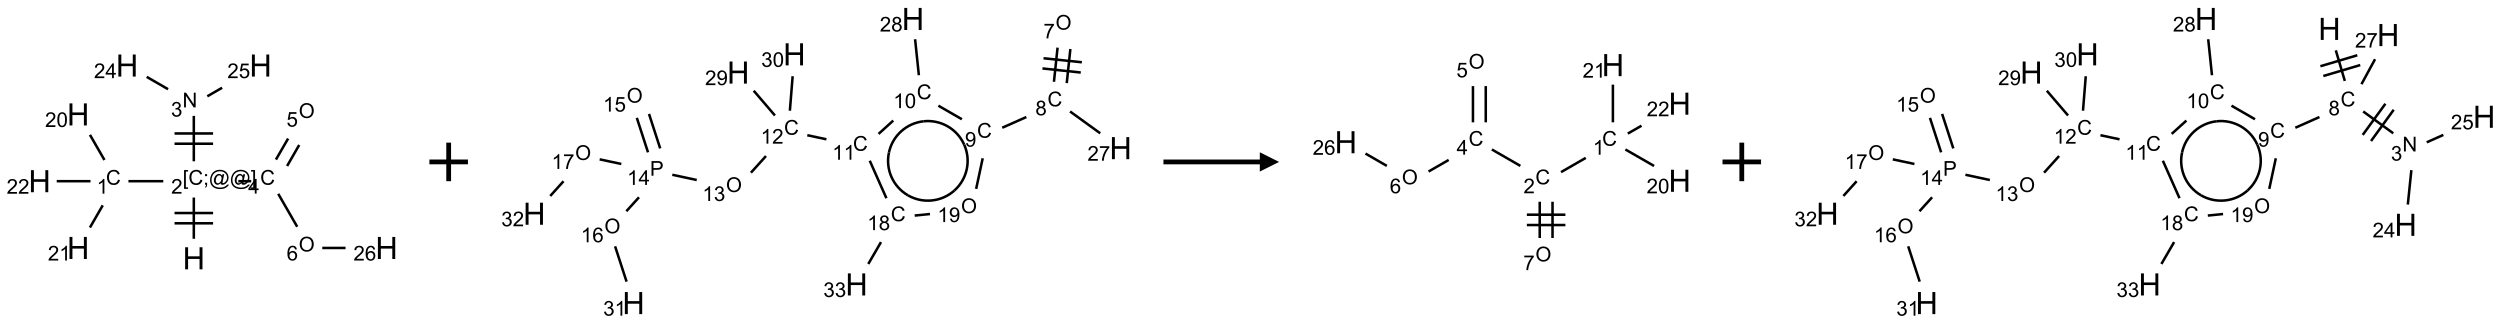 <?xml version="1.0" encoding="UTF-8"?>
<svg xmlns="http://www.w3.org/2000/svg" xmlns:xlink="http://www.w3.org/1999/xlink" width="1297" height="168" viewBox="0 0 1297 168">
<defs>
<g>
<g id="glyph-0-0">
<path d="M 2 0 L 2 -10 L 10 -10 L 10 0 Z M 2.25 -0.25 L 9.75 -0.25 L 9.75 -9.75 L 2.25 -9.75 Z M 2.25 -0.25 "/>
</g>
<g id="glyph-0-1">
<path d="M 1.281 0 L 1.281 -11.453 L 2.797 -11.453 L 2.797 -6.75 L 8.75 -6.75 L 8.75 -11.453 L 10.266 -11.453 L 10.266 0 L 8.75 0 L 8.75 -5.398 L 2.797 -5.398 L 2.797 0 Z M 1.281 0 "/>
</g>
<g id="glyph-1-0">
<path d="M 1.332 0 L 1.332 -6.668 L 6.668 -6.668 L 6.668 0 Z M 1.5 -0.168 L 6.5 -0.168 L 6.5 -6.5 L 1.5 -6.5 Z M 1.5 -0.168 "/>
</g>
<g id="glyph-1-1">
<path d="M 0.723 2.121 L 0.723 -7.637 L 2.793 -7.637 L 2.793 -6.859 L 1.66 -6.859 L 1.66 1.344 L 2.793 1.344 L 2.793 2.121 Z M 0.723 2.121 "/>
</g>
<g id="glyph-1-2">
<path d="M 6.27 -2.676 L 7.281 -2.422 C 7.07 -1.594 6.688 -0.961 6.137 -0.523 C 5.586 -0.086 4.914 0.129 4.121 0.129 C 3.297 0.129 2.629 -0.039 2.113 -0.371 C 1.598 -0.707 1.203 -1.191 0.934 -1.828 C 0.664 -2.465 0.531 -3.145 0.531 -3.875 C 0.531 -4.672 0.684 -5.363 0.988 -5.957 C 1.293 -6.547 1.723 -6.996 2.285 -7.305 C 2.844 -7.613 3.461 -7.766 4.137 -7.766 C 4.898 -7.766 5.543 -7.57 6.062 -7.184 C 6.582 -6.793 6.945 -6.246 7.152 -5.543 L 6.156 -5.309 C 5.98 -5.863 5.723 -6.266 5.387 -6.52 C 5.051 -6.773 4.625 -6.902 4.113 -6.902 C 3.527 -6.902 3.039 -6.762 2.645 -6.48 C 2.25 -6.199 1.973 -5.82 1.812 -5.348 C 1.652 -4.871 1.574 -4.383 1.574 -3.879 C 1.574 -3.23 1.668 -2.664 1.855 -2.18 C 2.047 -1.695 2.34 -1.332 2.738 -1.094 C 3.137 -0.855 3.57 -0.734 4.035 -0.734 C 4.602 -0.734 5.082 -0.898 5.473 -1.223 C 5.867 -1.551 6.133 -2.035 6.27 -2.676 Z M 6.27 -2.676 "/>
</g>
<g id="glyph-1-3">
<path d="M 0.949 -4.465 L 0.949 -5.531 L 2.016 -5.531 L 2.016 -4.465 Z M 0.949 0 L 0.949 -1.066 L 2.016 -1.066 L 2.016 0 C 2.016 0.391 1.945 0.711 1.809 0.949 C 1.668 1.191 1.449 1.379 1.145 1.512 L 0.887 1.109 C 1.082 1.023 1.23 0.895 1.324 0.727 C 1.418 0.559 1.469 0.316 1.48 0 Z M 0.949 0 "/>
</g>
<g id="glyph-1-4">
<path d="M 6.047 -0.848 C 5.82 -0.59 5.57 -0.379 5.289 -0.223 C 5.008 -0.062 4.73 0.016 4.449 0.016 C 4.141 0.016 3.84 -0.074 3.547 -0.254 C 3.254 -0.434 3.02 -0.715 2.836 -1.09 C 2.652 -1.465 2.562 -1.875 2.562 -2.324 C 2.562 -2.875 2.703 -3.43 2.988 -3.98 C 3.27 -4.535 3.621 -4.953 4.043 -5.23 C 4.461 -5.508 4.871 -5.645 5.266 -5.645 C 5.566 -5.645 5.855 -5.566 6.129 -5.41 C 6.402 -5.25 6.641 -5.012 6.84 -4.688 L 7.016 -5.496 L 7.949 -5.496 L 7.199 -2 C 7.094 -1.516 7.043 -1.246 7.043 -1.191 C 7.043 -1.098 7.078 -1.02 7.148 -0.949 C 7.219 -0.883 7.305 -0.848 7.406 -0.848 C 7.59 -0.848 7.832 -0.953 8.129 -1.168 C 8.527 -1.445 8.84 -1.816 9.07 -2.285 C 9.301 -2.75 9.418 -3.234 9.418 -3.73 C 9.418 -4.309 9.27 -4.852 8.973 -5.355 C 8.676 -5.859 8.23 -6.262 7.645 -6.562 C 7.055 -6.863 6.406 -7.016 5.691 -7.016 C 4.879 -7.016 4.137 -6.824 3.465 -6.445 C 2.793 -6.066 2.273 -5.52 1.902 -4.809 C 1.535 -4.098 1.348 -3.34 1.348 -2.527 C 1.348 -1.676 1.535 -0.941 1.902 -0.328 C 2.273 0.285 2.809 0.742 3.508 1.035 C 4.207 1.328 4.984 1.473 5.832 1.473 C 6.742 1.473 7.504 1.32 8.121 1.016 C 8.734 0.711 9.195 0.34 9.5 -0.098 L 10.441 -0.098 C 10.266 0.266 9.961 0.637 9.531 1.016 C 9.102 1.395 8.59 1.695 7.996 1.914 C 7.402 2.133 6.688 2.246 5.848 2.246 C 5.078 2.246 4.367 2.145 3.715 1.949 C 3.066 1.75 2.512 1.453 2.051 1.055 C 1.594 0.656 1.25 0.199 1.016 -0.316 C 0.723 -0.973 0.578 -1.684 0.578 -2.441 C 0.578 -3.289 0.75 -4.098 1.098 -4.863 C 1.523 -5.805 2.125 -6.527 2.902 -7.027 C 3.684 -7.527 4.629 -7.777 5.738 -7.777 C 6.602 -7.777 7.375 -7.602 8.059 -7.246 C 8.746 -6.895 9.285 -6.371 9.684 -5.672 C 10.02 -5.07 10.188 -4.418 10.188 -3.715 C 10.188 -2.707 9.832 -1.812 9.125 -1.031 C 8.492 -0.328 7.801 0.02 7.051 0.02 C 6.812 0.02 6.617 -0.016 6.473 -0.09 C 6.324 -0.16 6.215 -0.266 6.145 -0.402 C 6.102 -0.488 6.066 -0.637 6.047 -0.848 Z M 3.527 -2.262 C 3.527 -1.785 3.641 -1.414 3.863 -1.152 C 4.09 -0.887 4.348 -0.754 4.641 -0.754 C 4.836 -0.754 5.039 -0.812 5.254 -0.93 C 5.469 -1.047 5.676 -1.219 5.871 -1.449 C 6.066 -1.676 6.23 -1.969 6.355 -2.32 C 6.48 -2.672 6.543 -3.027 6.543 -3.379 C 6.543 -3.852 6.426 -4.219 6.191 -4.48 C 5.957 -4.738 5.672 -4.871 5.332 -4.871 C 5.109 -4.871 4.902 -4.812 4.707 -4.699 C 4.512 -4.586 4.32 -4.406 4.137 -4.156 C 3.953 -3.906 3.805 -3.602 3.691 -3.246 C 3.582 -2.887 3.527 -2.559 3.527 -2.262 Z M 3.527 -2.262 "/>
</g>
<g id="glyph-1-5">
<path d="M 2.27 2.121 L 0.203 2.121 L 0.203 1.344 L 1.332 1.344 L 1.332 -6.859 L 0.203 -6.859 L 0.203 -7.637 L 2.27 -7.637 Z M 2.27 2.121 "/>
</g>
<g id="glyph-1-6">
<path d="M 5.371 -0.902 L 5.371 0 L 0.324 0 C 0.316 -0.227 0.352 -0.441 0.434 -0.652 C 0.562 -0.996 0.766 -1.332 1.051 -1.668 C 1.332 -2 1.742 -2.387 2.277 -2.824 C 3.105 -3.504 3.668 -4.043 3.957 -4.441 C 4.25 -4.84 4.395 -5.215 4.395 -5.566 C 4.395 -5.938 4.262 -6.254 3.996 -6.508 C 3.73 -6.762 3.387 -6.891 2.957 -6.891 C 2.508 -6.891 2.145 -6.754 1.875 -6.484 C 1.605 -6.215 1.469 -5.84 1.465 -5.359 L 0.5 -5.457 C 0.566 -6.176 0.812 -6.727 1.246 -7.102 C 1.676 -7.477 2.254 -7.668 2.98 -7.668 C 3.711 -7.668 4.293 -7.465 4.719 -7.059 C 5.145 -6.652 5.359 -6.148 5.359 -5.547 C 5.359 -5.242 5.297 -4.941 5.172 -4.645 C 5.047 -4.352 4.84 -4.039 4.551 -3.715 C 4.262 -3.387 3.777 -2.938 3.105 -2.371 C 2.543 -1.898 2.18 -1.578 2.02 -1.41 C 1.859 -1.242 1.73 -1.07 1.625 -0.902 Z M 5.371 -0.902 "/>
</g>
<g id="glyph-1-7">
<path d="M 3.973 0 L 3.035 0 L 3.035 -5.973 C 2.809 -5.758 2.516 -5.543 2.148 -5.328 C 1.781 -5.113 1.453 -4.953 1.16 -4.844 L 1.16 -5.75 C 1.684 -5.996 2.145 -6.297 2.535 -6.645 C 2.93 -6.996 3.207 -7.336 3.371 -7.668 L 3.973 -7.668 Z M 3.973 0 "/>
</g>
<g id="glyph-1-8">
<path d="M 0.441 -3.766 C 0.441 -4.668 0.535 -5.395 0.723 -5.945 C 0.906 -6.496 1.184 -6.922 1.551 -7.219 C 1.918 -7.516 2.375 -7.668 2.934 -7.668 C 3.344 -7.668 3.703 -7.586 4.012 -7.418 C 4.32 -7.254 4.574 -7.016 4.777 -6.707 C 4.977 -6.395 5.137 -6.016 5.25 -5.57 C 5.363 -5.125 5.422 -4.523 5.422 -3.766 C 5.422 -2.871 5.328 -2.148 5.145 -1.598 C 4.961 -1.047 4.688 -0.621 4.32 -0.32 C 3.953 -0.02 3.492 0.129 2.934 0.129 C 2.195 0.129 1.617 -0.133 1.199 -0.66 C 0.695 -1.297 0.441 -2.332 0.441 -3.766 Z M 1.406 -3.766 C 1.406 -2.512 1.555 -1.68 1.848 -1.262 C 2.141 -0.848 2.5 -0.641 2.934 -0.641 C 3.363 -0.641 3.727 -0.848 4.02 -1.266 C 4.312 -1.684 4.457 -2.516 4.457 -3.766 C 4.457 -5.023 4.312 -5.859 4.02 -6.27 C 3.727 -6.684 3.359 -6.891 2.922 -6.891 C 2.492 -6.891 2.148 -6.707 1.891 -6.344 C 1.566 -5.879 1.406 -5.02 1.406 -3.766 Z M 1.406 -3.766 "/>
</g>
<g id="glyph-1-9">
<path d="M 0.812 0 L 0.812 -7.637 L 1.848 -7.637 L 5.859 -1.641 L 5.859 -7.637 L 6.828 -7.637 L 6.828 0 L 5.793 0 L 1.781 -6 L 1.781 0 Z M 0.812 0 "/>
</g>
<g id="glyph-1-10">
<path d="M 0.449 -2.016 L 1.387 -2.141 C 1.492 -1.609 1.676 -1.227 1.934 -0.992 C 2.191 -0.758 2.508 -0.641 2.879 -0.641 C 3.32 -0.641 3.695 -0.793 3.996 -1.098 C 4.301 -1.402 4.453 -1.781 4.453 -2.234 C 4.453 -2.664 4.312 -3.02 4.031 -3.301 C 3.75 -3.578 3.391 -3.719 2.957 -3.719 C 2.781 -3.719 2.562 -3.684 2.297 -3.613 L 2.402 -4.438 C 2.465 -4.43 2.516 -4.426 2.551 -4.426 C 2.949 -4.426 3.312 -4.531 3.629 -4.738 C 3.949 -4.949 4.109 -5.27 4.109 -5.703 C 4.109 -6.047 3.992 -6.332 3.762 -6.559 C 3.527 -6.785 3.227 -6.895 2.859 -6.895 C 2.496 -6.895 2.191 -6.781 1.949 -6.551 C 1.707 -6.324 1.547 -5.98 1.48 -5.52 L 0.543 -5.688 C 0.656 -6.316 0.918 -6.805 1.324 -7.148 C 1.73 -7.492 2.234 -7.668 2.84 -7.668 C 3.254 -7.668 3.641 -7.578 3.988 -7.398 C 4.34 -7.219 4.609 -6.977 4.793 -6.668 C 4.98 -6.359 5.074 -6.031 5.074 -5.684 C 5.074 -5.352 4.984 -5.051 4.809 -4.781 C 4.629 -4.512 4.367 -4.297 4.02 -4.137 C 4.473 -4.031 4.824 -3.816 5.074 -3.488 C 5.324 -3.16 5.449 -2.75 5.449 -2.254 C 5.449 -1.59 5.203 -1.023 4.719 -0.559 C 4.234 -0.098 3.617 0.137 2.875 0.137 C 2.203 0.137 1.648 -0.062 1.207 -0.465 C 0.762 -0.863 0.512 -1.379 0.449 -2.016 Z M 0.449 -2.016 "/>
</g>
<g id="glyph-1-11">
<path d="M 3.449 0 L 3.449 -1.828 L 0.137 -1.828 L 0.137 -2.688 L 3.621 -7.637 L 4.387 -7.637 L 4.387 -2.688 L 5.418 -2.688 L 5.418 -1.828 L 4.387 -1.828 L 4.387 0 Z M 3.449 -2.688 L 3.449 -6.129 L 1.059 -2.688 Z M 3.449 -2.688 "/>
</g>
<g id="glyph-1-12">
<path d="M 0.441 -2 L 1.426 -2.082 C 1.5 -1.605 1.668 -1.242 1.934 -1.004 C 2.199 -0.762 2.52 -0.641 2.895 -0.641 C 3.348 -0.641 3.73 -0.812 4.043 -1.152 C 4.355 -1.492 4.512 -1.941 4.512 -2.504 C 4.512 -3.039 4.359 -3.461 4.059 -3.77 C 3.758 -4.078 3.367 -4.234 2.879 -4.234 C 2.578 -4.234 2.305 -4.164 2.062 -4.027 C 1.82 -3.891 1.629 -3.715 1.488 -3.496 L 0.609 -3.609 L 1.348 -7.531 L 5.145 -7.531 L 5.145 -6.637 L 2.098 -6.637 L 1.688 -4.582 C 2.145 -4.902 2.625 -5.062 3.129 -5.062 C 3.797 -5.062 4.359 -4.832 4.816 -4.371 C 5.277 -3.91 5.504 -3.312 5.504 -2.59 C 5.504 -1.898 5.305 -1.301 4.902 -0.797 C 4.41 -0.18 3.742 0.129 2.895 0.129 C 2.199 0.129 1.633 -0.062 1.195 -0.453 C 0.758 -0.844 0.504 -1.359 0.441 -2 Z M 0.441 -2 "/>
</g>
<g id="glyph-1-13">
<path d="M 0.516 -3.719 C 0.516 -4.984 0.855 -5.977 1.535 -6.695 C 2.215 -7.414 3.094 -7.77 4.172 -7.77 C 4.875 -7.77 5.512 -7.602 6.078 -7.266 C 6.645 -6.93 7.074 -6.461 7.371 -5.855 C 7.668 -5.254 7.816 -4.57 7.816 -3.809 C 7.816 -3.035 7.66 -2.34 7.348 -1.73 C 7.035 -1.117 6.594 -0.656 6.02 -0.34 C 5.449 -0.027 4.828 0.129 4.168 0.129 C 3.449 0.129 2.805 -0.043 2.238 -0.391 C 1.672 -0.738 1.246 -1.211 0.953 -1.812 C 0.66 -2.414 0.516 -3.047 0.516 -3.719 Z M 1.559 -3.703 C 1.559 -2.781 1.805 -2.059 2.301 -1.527 C 2.793 -1 3.414 -0.734 4.16 -0.734 C 4.922 -0.734 5.547 -1 6.039 -1.535 C 6.531 -2.07 6.777 -2.828 6.777 -3.812 C 6.777 -4.434 6.672 -4.977 6.461 -5.441 C 6.25 -5.902 5.945 -6.262 5.539 -6.52 C 5.133 -6.773 4.68 -6.902 4.176 -6.902 C 3.461 -6.902 2.848 -6.656 2.332 -6.164 C 1.816 -5.672 1.559 -4.852 1.559 -3.703 Z M 1.559 -3.703 "/>
</g>
<g id="glyph-1-14">
<path d="M 5.309 -5.766 L 4.375 -5.691 C 4.293 -6.059 4.172 -6.328 4.02 -6.496 C 3.766 -6.762 3.453 -6.895 3.082 -6.895 C 2.785 -6.895 2.523 -6.812 2.297 -6.645 C 2 -6.43 1.77 -6.117 1.598 -5.703 C 1.43 -5.289 1.34 -4.703 1.332 -3.938 C 1.559 -4.281 1.836 -4.535 2.16 -4.703 C 2.488 -4.871 2.828 -4.953 3.188 -4.953 C 3.812 -4.953 4.344 -4.723 4.785 -4.262 C 5.223 -3.801 5.441 -3.207 5.441 -2.48 C 5.441 -2 5.34 -1.555 5.133 -1.145 C 4.926 -0.73 4.641 -0.418 4.281 -0.199 C 3.922 0.02 3.512 0.129 3.051 0.129 C 2.27 0.129 1.633 -0.156 1.141 -0.73 C 0.648 -1.305 0.402 -2.254 0.402 -3.574 C 0.402 -5.051 0.672 -6.121 1.219 -6.793 C 1.695 -7.375 2.336 -7.668 3.141 -7.668 C 3.742 -7.668 4.234 -7.5 4.617 -7.16 C 5 -6.824 5.23 -6.359 5.309 -5.766 Z M 1.48 -2.473 C 1.48 -2.152 1.547 -1.844 1.684 -1.547 C 1.82 -1.25 2.016 -1.027 2.262 -0.871 C 2.508 -0.719 2.766 -0.641 3.035 -0.641 C 3.434 -0.641 3.773 -0.801 4.059 -1.121 C 4.344 -1.441 4.484 -1.875 4.484 -2.422 C 4.484 -2.949 4.344 -3.367 4.062 -3.668 C 3.781 -3.973 3.426 -4.125 3 -4.125 C 2.578 -4.125 2.219 -3.973 1.922 -3.668 C 1.625 -3.363 1.48 -2.969 1.48 -2.473 Z M 1.48 -2.473 "/>
</g>
<g id="glyph-1-15">
<path d="M 0.504 -6.637 L 0.504 -7.535 L 5.449 -7.535 L 5.449 -6.809 C 4.961 -6.289 4.48 -5.602 4.004 -4.746 C 3.527 -3.887 3.156 -3.004 2.895 -2.098 C 2.707 -1.461 2.59 -0.762 2.535 0 L 1.574 0 C 1.582 -0.602 1.703 -1.328 1.926 -2.176 C 2.152 -3.027 2.477 -3.848 2.898 -4.637 C 3.32 -5.426 3.77 -6.094 4.246 -6.637 Z M 0.504 -6.637 "/>
</g>
<g id="glyph-1-16">
<path d="M 1.887 -4.141 C 1.496 -4.281 1.207 -4.484 1.02 -4.75 C 0.832 -5.016 0.738 -5.328 0.738 -5.699 C 0.738 -6.254 0.938 -6.719 1.34 -7.098 C 1.738 -7.477 2.27 -7.668 2.934 -7.668 C 3.598 -7.668 4.137 -7.473 4.543 -7.086 C 4.949 -6.699 5.152 -6.227 5.152 -5.672 C 5.152 -5.316 5.059 -5.008 4.871 -4.746 C 4.688 -4.484 4.406 -4.281 4.027 -4.141 C 4.496 -3.988 4.852 -3.742 5.098 -3.402 C 5.34 -3.062 5.465 -2.656 5.465 -2.184 C 5.465 -1.531 5.234 -0.98 4.77 -0.535 C 4.309 -0.09 3.703 0.129 2.949 0.129 C 2.195 0.129 1.586 -0.094 1.125 -0.539 C 0.664 -0.984 0.434 -1.543 0.434 -2.207 C 0.434 -2.703 0.559 -3.121 0.809 -3.457 C 1.062 -3.793 1.422 -4.02 1.887 -4.141 Z M 1.699 -5.73 C 1.699 -5.367 1.812 -5.074 2.047 -4.844 C 2.281 -4.613 2.582 -4.5 2.953 -4.5 C 3.312 -4.5 3.609 -4.613 3.84 -4.84 C 4.07 -5.066 4.188 -5.348 4.188 -5.676 C 4.188 -6.02 4.07 -6.309 3.832 -6.543 C 3.594 -6.777 3.297 -6.895 2.941 -6.895 C 2.586 -6.895 2.289 -6.781 2.051 -6.551 C 1.816 -6.324 1.699 -6.047 1.699 -5.73 Z M 1.395 -2.203 C 1.395 -1.938 1.461 -1.676 1.586 -1.426 C 1.711 -1.176 1.902 -0.984 2.152 -0.848 C 2.402 -0.711 2.672 -0.641 2.957 -0.641 C 3.406 -0.641 3.777 -0.785 4.066 -1.074 C 4.359 -1.363 4.504 -1.727 4.504 -2.172 C 4.504 -2.625 4.355 -2.996 4.055 -3.293 C 3.754 -3.586 3.379 -3.734 2.926 -3.734 C 2.484 -3.734 2.121 -3.59 1.832 -3.297 C 1.543 -3.004 1.395 -2.641 1.395 -2.203 Z M 1.395 -2.203 "/>
</g>
<g id="glyph-1-17">
<path d="M 0.582 -1.766 L 1.484 -1.848 C 1.562 -1.426 1.707 -1.117 1.922 -0.926 C 2.137 -0.734 2.414 -0.641 2.75 -0.641 C 3.039 -0.641 3.289 -0.707 3.508 -0.84 C 3.727 -0.973 3.902 -1.148 4.043 -1.367 C 4.18 -1.586 4.297 -1.887 4.391 -2.262 C 4.484 -2.637 4.531 -3.016 4.531 -3.406 C 4.531 -3.449 4.531 -3.512 4.527 -3.594 C 4.34 -3.297 4.082 -3.055 3.758 -2.867 C 3.434 -2.68 3.082 -2.59 2.703 -2.59 C 2.07 -2.59 1.535 -2.816 1.098 -3.277 C 0.66 -3.734 0.441 -4.34 0.441 -5.09 C 0.441 -5.863 0.672 -6.484 1.129 -6.957 C 1.586 -7.43 2.156 -7.668 2.844 -7.668 C 3.34 -7.668 3.793 -7.531 4.207 -7.266 C 4.617 -7 4.93 -6.617 5.145 -6.121 C 5.355 -5.629 5.465 -4.91 5.465 -3.973 C 5.465 -2.996 5.359 -2.223 5.145 -1.645 C 4.934 -1.066 4.617 -0.625 4.199 -0.324 C 3.781 -0.02 3.293 0.129 2.73 0.129 C 2.133 0.129 1.645 -0.035 1.266 -0.367 C 0.887 -0.699 0.66 -1.164 0.582 -1.766 Z M 4.422 -5.137 C 4.422 -5.676 4.277 -6.102 3.992 -6.418 C 3.707 -6.734 3.359 -6.891 2.957 -6.891 C 2.543 -6.891 2.18 -6.719 1.871 -6.379 C 1.562 -6.039 1.406 -5.598 1.406 -5.059 C 1.406 -4.57 1.555 -4.176 1.848 -3.871 C 2.141 -3.566 2.5 -3.418 2.934 -3.418 C 3.367 -3.418 3.723 -3.57 4.004 -3.871 C 4.281 -4.176 4.422 -4.598 4.422 -5.137 Z M 4.422 -5.137 "/>
</g>
<g id="glyph-1-18">
<path d="M 0.824 0 L 0.824 -7.637 L 3.703 -7.637 C 4.211 -7.637 4.598 -7.609 4.863 -7.562 C 5.238 -7.5 5.555 -7.383 5.809 -7.207 C 6.062 -7.031 6.266 -6.785 6.418 -6.469 C 6.574 -6.152 6.652 -5.805 6.652 -5.426 C 6.652 -4.777 6.445 -4.227 6.031 -3.777 C 5.617 -3.328 4.871 -3.105 3.793 -3.105 L 1.832 -3.105 L 1.832 0 Z M 1.832 -4.004 L 3.809 -4.004 C 4.461 -4.004 4.922 -4.125 5.199 -4.371 C 5.473 -4.613 5.609 -4.953 5.609 -5.395 C 5.609 -5.715 5.527 -5.988 5.367 -6.215 C 5.207 -6.441 4.992 -6.594 4.73 -6.668 C 4.559 -6.711 4.246 -6.734 3.785 -6.734 L 1.832 -6.734 Z M 1.832 -4.004 "/>
</g>
</g>
</defs>
<path fill="none" stroke-width="0.033" stroke-linecap="butt" stroke-linejoin="miter" stroke="rgb(0%, 0%, 0%)" stroke-opacity="1" stroke-miterlimit="10" d="M 2 2.247 L 2 1.712 " transform="matrix(40, 0, 0, 40, 20.551, 34.002)"/>
<path fill="none" stroke-width="0.033" stroke-linecap="butt" stroke-linejoin="miter" stroke="rgb(0%, 0%, 0%)" stroke-opacity="1" stroke-miterlimit="10" d="M 2.25 1.913 L 1.75 1.913 " transform="matrix(40, 0, 0, 40, 20.551, 34.002)"/>
<path fill="none" stroke-width="0.033" stroke-linecap="butt" stroke-linejoin="miter" stroke="rgb(0%, 0%, 0%)" stroke-opacity="1" stroke-miterlimit="10" d="M 2.25 2.046 L 1.75 2.046 " transform="matrix(40, 0, 0, 40, 20.551, 34.002)"/>
<path fill="none" stroke-width="0.033" stroke-linecap="butt" stroke-linejoin="miter" stroke="rgb(0%, 0%, 0%)" stroke-opacity="1" stroke-miterlimit="10" d="M 1.604 1.5 L 1.152 1.5 " transform="matrix(40, 0, 0, 40, 20.551, 34.002)"/>
<path fill="none" stroke-width="0.033" stroke-linecap="butt" stroke-linejoin="miter" stroke="rgb(0%, 0%, 0%)" stroke-opacity="1" stroke-miterlimit="10" d="M 0.841 1.225 L 0.653 0.899 " transform="matrix(40, 0, 0, 40, 20.551, 34.002)"/>
<path fill="none" stroke-width="0.033" stroke-linecap="butt" stroke-linejoin="miter" stroke="rgb(0%, 0%, 0%)" stroke-opacity="1" stroke-miterlimit="10" d="M 0.819 1.813 L 0.653 2.101 " transform="matrix(40, 0, 0, 40, 20.551, 34.002)"/>
<path fill="none" stroke-width="0.033" stroke-linecap="butt" stroke-linejoin="miter" stroke="rgb(0%, 0%, 0%)" stroke-opacity="1" stroke-miterlimit="10" d="M 0.66 1.5 L 0.222 1.5 " transform="matrix(40, 0, 0, 40, 20.551, 34.002)"/>
<path fill="none" stroke-width="0.033" stroke-linecap="butt" stroke-linejoin="miter" stroke="rgb(0%, 0%, 0%)" stroke-opacity="1" stroke-miterlimit="10" d="M 2 1.242 L 2 0.653 " transform="matrix(40, 0, 0, 40, 20.551, 34.002)"/>
<path fill="none" stroke-width="0.033" stroke-linecap="butt" stroke-linejoin="miter" stroke="rgb(0%, 0%, 0%)" stroke-opacity="1" stroke-miterlimit="10" d="M 2.25 0.881 L 1.75 0.881 " transform="matrix(40, 0, 0, 40, 20.551, 34.002)"/>
<path fill="none" stroke-width="0.033" stroke-linecap="butt" stroke-linejoin="miter" stroke="rgb(0%, 0%, 0%)" stroke-opacity="1" stroke-miterlimit="10" d="M 2.25 1.014 L 1.75 1.014 " transform="matrix(40, 0, 0, 40, 20.551, 34.002)"/>
<path fill="none" stroke-width="0.033" stroke-linecap="butt" stroke-linejoin="miter" stroke="rgb(0%, 0%, 0%)" stroke-opacity="1" stroke-miterlimit="10" d="M 1.666 0.307 L 1.389 0.147 " transform="matrix(40, 0, 0, 40, 20.551, 34.002)"/>
<path fill="none" stroke-width="0.033" stroke-linecap="butt" stroke-linejoin="miter" stroke="rgb(0%, 0%, 0%)" stroke-opacity="1" stroke-miterlimit="10" d="M 2.175 0.399 L 2.367 0.288 " transform="matrix(40, 0, 0, 40, 20.551, 34.002)"/>
<path fill="none" stroke-width="0.033" stroke-linecap="butt" stroke-linejoin="miter" stroke="rgb(0%, 0%, 0%)" stroke-opacity="1" stroke-miterlimit="10" d="M 2.577 1.5 L 2.744 1.5 " transform="matrix(40, 0, 0, 40, 20.551, 34.002)"/>
<path fill="none" stroke-width="0.033" stroke-linecap="butt" stroke-linejoin="miter" stroke="rgb(0%, 0%, 0%)" stroke-opacity="1" stroke-miterlimit="10" d="M 3.21 1.303 L 3.367 1.03 " transform="matrix(40, 0, 0, 40, 20.551, 34.002)"/>
<path fill="none" stroke-width="0.033" stroke-linecap="butt" stroke-linejoin="miter" stroke="rgb(0%, 0%, 0%)" stroke-opacity="1" stroke-miterlimit="10" d="M 3.065 1.22 L 3.223 0.947 " transform="matrix(40, 0, 0, 40, 20.551, 34.002)"/>
<path fill="none" stroke-width="0.033" stroke-linecap="butt" stroke-linejoin="miter" stroke="rgb(0%, 0%, 0%)" stroke-opacity="1" stroke-miterlimit="10" d="M 3.095 1.664 L 3.341 2.091 " transform="matrix(40, 0, 0, 40, 20.551, 34.002)"/>
<path fill="none" stroke-width="0.033" stroke-linecap="butt" stroke-linejoin="miter" stroke="rgb(0%, 0%, 0%)" stroke-opacity="1" stroke-miterlimit="10" d="M 3.666 2.366 L 3.968 2.366 " transform="matrix(40, 0, 0, 40, 20.551, 34.002)"/>
<g fill="rgb(0%, 0%, 0%)" fill-opacity="1">
<use xlink:href="#glyph-0-1" x="94.777" y="139.73"/>
</g>
<g fill="rgb(0%, 0%, 0%)" fill-opacity="1">
<use xlink:href="#glyph-1-1" x="94.762" y="95.855"/>
<use xlink:href="#glyph-1-2" x="97.725" y="95.855"/>
<use xlink:href="#glyph-1-3" x="105.428" y="95.855"/>
<use xlink:href="#glyph-1-4" x="108.392" y="95.855"/>
<use xlink:href="#glyph-1-4" x="119.22" y="95.855"/>
<use xlink:href="#glyph-1-5" x="130.048" y="95.855"/>
</g>
<g fill="rgb(0%, 0%, 0%)" fill-opacity="1">
<use xlink:href="#glyph-1-6" x="88.785" y="100.484"/>
</g>
<g fill="rgb(0%, 0%, 0%)" fill-opacity="1">
<use xlink:href="#glyph-1-2" x="54.957" y="95.848"/>
</g>
<g fill="rgb(0%, 0%, 0%)" fill-opacity="1">
<use xlink:href="#glyph-1-7" x="50.18" y="100.484"/>
</g>
<g fill="rgb(0%, 0%, 0%)" fill-opacity="1">
<use xlink:href="#glyph-0-1" x="34.777" y="65.09"/>
</g>
<g fill="rgb(0%, 0%, 0%)" fill-opacity="1">
<use xlink:href="#glyph-1-6" x="23.371" y="65.879"/>
<use xlink:href="#glyph-1-8" x="29.303" y="65.879"/>
</g>
<g fill="rgb(0%, 0%, 0%)" fill-opacity="1">
<use xlink:href="#glyph-0-1" x="34.777" y="134.371"/>
</g>
<g fill="rgb(0%, 0%, 0%)" fill-opacity="1">
<use xlink:href="#glyph-1-6" x="24.82" y="135.164"/>
<use xlink:href="#glyph-1-7" x="30.753" y="135.164"/>
</g>
<g fill="rgb(0%, 0%, 0%)" fill-opacity="1">
<use xlink:href="#glyph-0-1" x="14.777" y="99.73"/>
</g>
<g fill="rgb(0%, 0%, 0%)" fill-opacity="1">
<use xlink:href="#glyph-1-6" x="3.426" y="100.523"/>
<use xlink:href="#glyph-1-6" x="9.358" y="100.523"/>
</g>
<g fill="rgb(0%, 0%, 0%)" fill-opacity="1">
<use xlink:href="#glyph-1-9" x="94.676" y="55.715"/>
</g>
<g fill="rgb(0%, 0%, 0%)" fill-opacity="1">
<use xlink:href="#glyph-1-10" x="88.707" y="60.484"/>
</g>
<g fill="rgb(0%, 0%, 0%)" fill-opacity="1">
<use xlink:href="#glyph-0-1" x="60.137" y="39.73"/>
</g>
<g fill="rgb(0%, 0%, 0%)" fill-opacity="1">
<use xlink:href="#glyph-1-6" x="48.738" y="40.523"/>
<use xlink:href="#glyph-1-11" x="54.671" y="40.523"/>
</g>
<g fill="rgb(0%, 0%, 0%)" fill-opacity="1">
<use xlink:href="#glyph-0-1" x="129.418" y="39.73"/>
</g>
<g fill="rgb(0%, 0%, 0%)" fill-opacity="1">
<use xlink:href="#glyph-1-6" x="117.93" y="40.523"/>
<use xlink:href="#glyph-1-12" x="123.862" y="40.523"/>
</g>
<g fill="rgb(0%, 0%, 0%)" fill-opacity="1">
<use xlink:href="#glyph-1-2" x="134.957" y="95.848"/>
</g>
<g fill="rgb(0%, 0%, 0%)" fill-opacity="1">
<use xlink:href="#glyph-1-11" x="128.738" y="100.453"/>
</g>
<g fill="rgb(0%, 0%, 0%)" fill-opacity="1">
<use xlink:href="#glyph-1-13" x="154.973" y="61.211"/>
</g>
<g fill="rgb(0%, 0%, 0%)" fill-opacity="1">
<use xlink:href="#glyph-1-12" x="148.648" y="65.707"/>
</g>
<g fill="rgb(0%, 0%, 0%)" fill-opacity="1">
<use xlink:href="#glyph-1-13" x="154.973" y="130.492"/>
</g>
<g fill="rgb(0%, 0%, 0%)" fill-opacity="1">
<use xlink:href="#glyph-1-14" x="148.711" y="135.125"/>
</g>
<g fill="rgb(0%, 0%, 0%)" fill-opacity="1">
<use xlink:href="#glyph-0-1" x="194.777" y="134.371"/>
</g>
<g fill="rgb(0%, 0%, 0%)" fill-opacity="1">
<use xlink:href="#glyph-1-6" x="183.352" y="135.164"/>
<use xlink:href="#glyph-1-14" x="189.284" y="135.164"/>
</g>
<path fill="none" stroke-width="0.062" stroke-linecap="butt" stroke-linejoin="miter" stroke="rgb(0%, 0%, 0%)" stroke-opacity="1" stroke-miterlimit="10" d="M 0 0 L 0.5 0 M 0.25 -0.25 L 0.25 0.25 " transform="matrix(40, 0, 0, 40, 222.773, 84)"/>
<path fill="none" stroke-width="0.033" stroke-linecap="butt" stroke-linejoin="miter" stroke="rgb(0%, 0%, 0%)" stroke-opacity="1" stroke-miterlimit="10" d="M 6.787 0.372 L 6.74 0.815 " transform="matrix(40, 0, 0, 40, 277.187, 9.832)"/>
<path fill="none" stroke-width="0.033" stroke-linecap="butt" stroke-linejoin="miter" stroke="rgb(0%, 0%, 0%)" stroke-opacity="1" stroke-miterlimit="10" d="M 6.953 0.39 L 6.906 0.832 " transform="matrix(40, 0, 0, 40, 277.187, 9.832)"/>
<path fill="none" stroke-width="0.033" stroke-linecap="butt" stroke-linejoin="miter" stroke="rgb(0%, 0%, 0%)" stroke-opacity="1" stroke-miterlimit="10" d="M 6.591 0.642 L 7.088 0.695 " transform="matrix(40, 0, 0, 40, 277.187, 9.832)"/>
<path fill="none" stroke-width="0.033" stroke-linecap="butt" stroke-linejoin="miter" stroke="rgb(0%, 0%, 0%)" stroke-opacity="1" stroke-miterlimit="10" d="M 6.605 0.51 L 7.102 0.562 " transform="matrix(40, 0, 0, 40, 277.187, 9.832)"/>
<path fill="none" stroke-width="0.033" stroke-linecap="butt" stroke-linejoin="miter" stroke="rgb(0%, 0%, 0%)" stroke-opacity="1" stroke-miterlimit="10" d="M 6.382 1.272 L 6.069 1.411 " transform="matrix(40, 0, 0, 40, 277.187, 9.832)"/>
<path fill="none" stroke-width="0.033" stroke-linecap="butt" stroke-linejoin="miter" stroke="rgb(0%, 0%, 0%)" stroke-opacity="1" stroke-miterlimit="10" d="M 5.546 1.301 L 5.241 1.125 " transform="matrix(40, 0, 0, 40, 277.187, 9.832)"/>
<path fill="none" stroke-width="0.033" stroke-linecap="butt" stroke-linejoin="miter" stroke="rgb(0%, 0%, 0%)" stroke-opacity="1" stroke-miterlimit="10" d="M 4.988 0.73 L 4.939 0.263 " transform="matrix(40, 0, 0, 40, 277.187, 9.832)"/>
<path fill="none" stroke-width="0.033" stroke-linecap="butt" stroke-linejoin="miter" stroke="rgb(0%, 0%, 0%)" stroke-opacity="1" stroke-miterlimit="10" d="M 4.656 1.318 L 4.465 1.491 " transform="matrix(40, 0, 0, 40, 277.187, 9.832)"/>
<path fill="none" stroke-width="0.033" stroke-linecap="butt" stroke-linejoin="miter" stroke="rgb(0%, 0%, 0%)" stroke-opacity="1" stroke-miterlimit="10" d="M 3.789 1.561 L 3.541 1.508 " transform="matrix(40, 0, 0, 40, 277.187, 9.832)"/>
<path fill="none" stroke-width="0.033" stroke-linecap="butt" stroke-linejoin="miter" stroke="rgb(0%, 0%, 0%)" stroke-opacity="1" stroke-miterlimit="10" d="M 3.005 1.778 L 2.81 1.994 " transform="matrix(40, 0, 0, 40, 277.187, 9.832)"/>
<path fill="none" stroke-width="0.033" stroke-linecap="butt" stroke-linejoin="miter" stroke="rgb(0%, 0%, 0%)" stroke-opacity="1" stroke-miterlimit="10" d="M 2.107 2.089 L 1.79 2.021 " transform="matrix(40, 0, 0, 40, 277.187, 9.832)"/>
<path fill="none" stroke-width="0.033" stroke-linecap="butt" stroke-linejoin="miter" stroke="rgb(0%, 0%, 0%)" stroke-opacity="1" stroke-miterlimit="10" d="M 1.633 1.679 L 1.488 1.232 " transform="matrix(40, 0, 0, 40, 277.187, 9.832)"/>
<path fill="none" stroke-width="0.033" stroke-linecap="butt" stroke-linejoin="miter" stroke="rgb(0%, 0%, 0%)" stroke-opacity="1" stroke-miterlimit="10" d="M 1.475 1.73 L 1.33 1.283 " transform="matrix(40, 0, 0, 40, 277.187, 9.832)"/>
<path fill="none" stroke-width="0.033" stroke-linecap="butt" stroke-linejoin="miter" stroke="rgb(0%, 0%, 0%)" stroke-opacity="1" stroke-miterlimit="10" d="M 1.358 2.313 L 1.194 2.494 " transform="matrix(40, 0, 0, 40, 277.187, 9.832)"/>
<path fill="none" stroke-width="0.033" stroke-linecap="butt" stroke-linejoin="miter" stroke="rgb(0%, 0%, 0%)" stroke-opacity="1" stroke-miterlimit="10" d="M 1.048 2.949 L 1.197 3.407 " transform="matrix(40, 0, 0, 40, 277.187, 9.832)"/>
<path fill="none" stroke-width="0.033" stroke-linecap="butt" stroke-linejoin="miter" stroke="rgb(0%, 0%, 0%)" stroke-opacity="1" stroke-miterlimit="10" d="M 1.129 1.881 L 0.848 1.821 " transform="matrix(40, 0, 0, 40, 277.187, 9.832)"/>
<path fill="none" stroke-width="0.033" stroke-linecap="butt" stroke-linejoin="miter" stroke="rgb(0%, 0%, 0%)" stroke-opacity="1" stroke-miterlimit="10" d="M 0.379 2.105 L 0.207 2.296 " transform="matrix(40, 0, 0, 40, 277.187, 9.832)"/>
<path fill="none" stroke-width="0.033" stroke-linecap="butt" stroke-linejoin="miter" stroke="rgb(0%, 0%, 0%)" stroke-opacity="1" stroke-miterlimit="10" d="M 3.121 1.252 L 2.846 0.931 " transform="matrix(40, 0, 0, 40, 277.187, 9.832)"/>
<path fill="none" stroke-width="0.033" stroke-linecap="butt" stroke-linejoin="miter" stroke="rgb(0%, 0%, 0%)" stroke-opacity="1" stroke-miterlimit="10" d="M 3.315 1.19 L 3.351 0.743 " transform="matrix(40, 0, 0, 40, 277.187, 9.832)"/>
<path fill="none" stroke-width="0.033" stroke-linecap="butt" stroke-linejoin="miter" stroke="rgb(0%, 0%, 0%)" stroke-opacity="1" stroke-miterlimit="10" d="M 4.351 1.839 L 4.567 2.325 " transform="matrix(40, 0, 0, 40, 277.187, 9.832)"/>
<path fill="none" stroke-width="0.033" stroke-linecap="butt" stroke-linejoin="miter" stroke="rgb(0%, 0%, 0%)" stroke-opacity="1" stroke-miterlimit="10" d="M 4.497 2.894 L 4.332 3.178 " transform="matrix(40, 0, 0, 40, 277.187, 9.832)"/>
<path fill="none" stroke-width="0.033" stroke-linecap="butt" stroke-linejoin="miter" stroke="rgb(0%, 0%, 0%)" stroke-opacity="1" stroke-miterlimit="10" d="M 4.934 2.55 L 5.132 2.53 " transform="matrix(40, 0, 0, 40, 277.187, 9.832)"/>
<path fill="none" stroke-width="0.033" stroke-linecap="butt" stroke-linejoin="miter" stroke="rgb(0%, 0%, 0%)" stroke-opacity="1" stroke-miterlimit="10" d="M 5.731 2.204 L 5.816 1.807 " transform="matrix(40, 0, 0, 40, 277.187, 9.832)"/>
<path fill="none" stroke-width="0.033" stroke-linecap="butt" stroke-linejoin="miter" stroke="rgb(0%, 0%, 0%)" stroke-opacity="1" stroke-miterlimit="10" d="M 6.949 1.2 L 7.34 1.483 " transform="matrix(40, 0, 0, 40, 277.187, 9.832)"/>
<path fill="none" stroke-width="0.033" stroke-linecap="butt" stroke-linejoin="miter" stroke="rgb(0%, 0%, 0%)" stroke-opacity="1" stroke-miterlimit="10" d="M 5.051 1.327 C 5.273 1.304 5.485 1.426 5.576 1.631 " transform="matrix(40, 0, 0, 40, 277.187, 9.832)"/>
<path fill="none" stroke-width="0.033" stroke-linecap="butt" stroke-linejoin="miter" stroke="rgb(0%, 0%, 0%)" stroke-opacity="1" stroke-miterlimit="10" d="M 4.6 1.733 C 4.646 1.514 4.828 1.351 5.051 1.327 " transform="matrix(40, 0, 0, 40, 277.187, 9.832)"/>
<path fill="none" stroke-width="0.033" stroke-linecap="butt" stroke-linejoin="miter" stroke="rgb(0%, 0%, 0%)" stroke-opacity="1" stroke-miterlimit="10" d="M 4.847 2.288 C 4.653 2.176 4.553 1.952 4.6 1.733 " transform="matrix(40, 0, 0, 40, 277.187, 9.832)"/>
<path fill="none" stroke-width="0.033" stroke-linecap="butt" stroke-linejoin="miter" stroke="rgb(0%, 0%, 0%)" stroke-opacity="1" stroke-miterlimit="10" d="M 5.45 2.224 C 5.284 2.374 5.04 2.399 4.847 2.288 " transform="matrix(40, 0, 0, 40, 277.187, 9.832)"/>
<path fill="none" stroke-width="0.033" stroke-linecap="butt" stroke-linejoin="miter" stroke="rgb(0%, 0%, 0%)" stroke-opacity="1" stroke-miterlimit="10" d="M 5.576 1.631 C 5.667 1.835 5.616 2.074 5.45 2.224 " transform="matrix(40, 0, 0, 40, 277.187, 9.832)"/>
<g fill="rgb(0%, 0%, 0%)" fill-opacity="1">
<use xlink:href="#glyph-1-13" x="547.609" y="15.41"/>
</g>
<g fill="rgb(0%, 0%, 0%)" fill-opacity="1">
<use xlink:href="#glyph-1-15" x="541.34" y="19.914"/>
</g>
<g fill="rgb(0%, 0%, 0%)" fill-opacity="1">
<use xlink:href="#glyph-1-2" x="543.41" y="55.188"/>
</g>
<g fill="rgb(0%, 0%, 0%)" fill-opacity="1">
<use xlink:href="#glyph-1-16" x="537.145" y="59.824"/>
</g>
<g fill="rgb(0%, 0%, 0%)" fill-opacity="1">
<use xlink:href="#glyph-1-2" x="506.871" y="71.457"/>
</g>
<g fill="rgb(0%, 0%, 0%)" fill-opacity="1">
<use xlink:href="#glyph-1-17" x="500.602" y="76.094"/>
</g>
<g fill="rgb(0%, 0%, 0%)" fill-opacity="1">
<use xlink:href="#glyph-1-2" x="475.605" y="51.457"/>
</g>
<g fill="rgb(0%, 0%, 0%)" fill-opacity="1">
<use xlink:href="#glyph-1-7" x="463.445" y="56.094"/>
<use xlink:href="#glyph-1-8" x="469.378" y="56.094"/>
</g>
<g fill="rgb(0%, 0%, 0%)" fill-opacity="1">
<use xlink:href="#glyph-0-1" x="467.867" y="15.559"/>
</g>
<g fill="rgb(0%, 0%, 0%)" fill-opacity="1">
<use xlink:href="#glyph-1-6" x="456.422" y="16.352"/>
<use xlink:href="#glyph-1-16" x="462.354" y="16.352"/>
</g>
<g fill="rgb(0%, 0%, 0%)" fill-opacity="1">
<use xlink:href="#glyph-1-2" x="442.504" y="78.223"/>
</g>
<g fill="rgb(0%, 0%, 0%)" fill-opacity="1">
<use xlink:href="#glyph-1-7" x="431.793" y="82.859"/>
<use xlink:href="#glyph-1-7" x="437.725" y="82.859"/>
</g>
<g fill="rgb(0%, 0%, 0%)" fill-opacity="1">
<use xlink:href="#glyph-1-2" x="406.754" y="69.906"/>
</g>
<g fill="rgb(0%, 0%, 0%)" fill-opacity="1">
<use xlink:href="#glyph-1-7" x="394.645" y="74.543"/>
<use xlink:href="#glyph-1-6" x="400.577" y="74.543"/>
</g>
<g fill="rgb(0%, 0%, 0%)" fill-opacity="1">
<use xlink:href="#glyph-1-13" x="376.629" y="99.637"/>
</g>
<g fill="rgb(0%, 0%, 0%)" fill-opacity="1">
<use xlink:href="#glyph-1-7" x="364.426" y="104.27"/>
<use xlink:href="#glyph-1-10" x="370.358" y="104.27"/>
</g>
<g fill="rgb(0%, 0%, 0%)" fill-opacity="1">
<use xlink:href="#glyph-1-18" x="337.191" y="91.184"/>
</g>
<g fill="rgb(0%, 0%, 0%)" fill-opacity="1">
<use xlink:href="#glyph-1-7" x="325.332" y="95.953"/>
<use xlink:href="#glyph-1-11" x="331.264" y="95.953"/>
</g>
<g fill="rgb(0%, 0%, 0%)" fill-opacity="1">
<use xlink:href="#glyph-1-13" x="325.141" y="53.277"/>
</g>
<g fill="rgb(0%, 0%, 0%)" fill-opacity="1">
<use xlink:href="#glyph-1-7" x="312.883" y="57.91"/>
<use xlink:href="#glyph-1-12" x="318.815" y="57.91"/>
</g>
<g fill="rgb(0%, 0%, 0%)" fill-opacity="1">
<use xlink:href="#glyph-1-13" x="313.559" y="121.047"/>
</g>
<g fill="rgb(0%, 0%, 0%)" fill-opacity="1">
<use xlink:href="#glyph-1-7" x="301.363" y="125.676"/>
<use xlink:href="#glyph-1-14" x="307.296" y="125.676"/>
</g>
<g fill="rgb(0%, 0%, 0%)" fill-opacity="1">
<use xlink:href="#glyph-0-1" x="322.902" y="162.965"/>
</g>
<g fill="rgb(0%, 0%, 0%)" fill-opacity="1">
<use xlink:href="#glyph-1-10" x="312.941" y="163.758"/>
<use xlink:href="#glyph-1-7" x="318.874" y="163.758"/>
</g>
<g fill="rgb(0%, 0%, 0%)" fill-opacity="1">
<use xlink:href="#glyph-1-13" x="298.375" y="83.004"/>
</g>
<g fill="rgb(0%, 0%, 0%)" fill-opacity="1">
<use xlink:href="#glyph-1-7" x="286.176" y="87.637"/>
<use xlink:href="#glyph-1-15" x="292.108" y="87.637"/>
</g>
<g fill="rgb(0%, 0%, 0%)" fill-opacity="1">
<use xlink:href="#glyph-0-1" x="271.414" y="116.609"/>
</g>
<g fill="rgb(0%, 0%, 0%)" fill-opacity="1">
<use xlink:href="#glyph-1-10" x="260.059" y="117.398"/>
<use xlink:href="#glyph-1-6" x="265.991" y="117.398"/>
</g>
<g fill="rgb(0%, 0%, 0%)" fill-opacity="1">
<use xlink:href="#glyph-0-1" x="377.219" y="43.371"/>
</g>
<g fill="rgb(0%, 0%, 0%)" fill-opacity="1">
<use xlink:href="#glyph-1-6" x="365.773" y="44.164"/>
<use xlink:href="#glyph-1-17" x="371.706" y="44.164"/>
</g>
<g fill="rgb(0%, 0%, 0%)" fill-opacity="1">
<use xlink:href="#glyph-0-1" x="406.336" y="33.914"/>
</g>
<g fill="rgb(0%, 0%, 0%)" fill-opacity="1">
<use xlink:href="#glyph-1-10" x="394.93" y="34.703"/>
<use xlink:href="#glyph-1-8" x="400.862" y="34.703"/>
</g>
<g fill="rgb(0%, 0%, 0%)" fill-opacity="1">
<use xlink:href="#glyph-1-2" x="462.148" y="114.766"/>
</g>
<g fill="rgb(0%, 0%, 0%)" fill-opacity="1">
<use xlink:href="#glyph-1-7" x="449.945" y="119.402"/>
<use xlink:href="#glyph-1-16" x="455.878" y="119.402"/>
</g>
<g fill="rgb(0%, 0%, 0%)" fill-opacity="1">
<use xlink:href="#glyph-0-1" x="438.594" y="153.289"/>
</g>
<g fill="rgb(0%, 0%, 0%)" fill-opacity="1">
<use xlink:href="#glyph-1-10" x="427.16" y="154.082"/>
<use xlink:href="#glyph-1-10" x="433.092" y="154.082"/>
</g>
<g fill="rgb(0%, 0%, 0%)" fill-opacity="1">
<use xlink:href="#glyph-1-13" x="498.57" y="110.586"/>
</g>
<g fill="rgb(0%, 0%, 0%)" fill-opacity="1">
<use xlink:href="#glyph-1-7" x="486.352" y="115.219"/>
<use xlink:href="#glyph-1-17" x="492.284" y="115.219"/>
</g>
<g fill="rgb(0%, 0%, 0%)" fill-opacity="1">
<use xlink:href="#glyph-0-1" x="575.594" y="82.582"/>
</g>
<g fill="rgb(0%, 0%, 0%)" fill-opacity="1">
<use xlink:href="#glyph-1-6" x="564.16" y="83.375"/>
<use xlink:href="#glyph-1-15" x="570.092" y="83.375"/>
</g>
<path fill-rule="nonzero" fill="rgb(0%, 0%, 0%)" fill-opacity="1" d="M 603.59 85.25 L 653.59 85.25 L 653.59 89 L 663.59 84 L 653.59 79 L 653.59 82.75 L 603.59 82.75 "/>
<path fill="none" stroke-width="0.033" stroke-linecap="butt" stroke-linejoin="miter" stroke="rgb(0%, 0%, 0%)" stroke-opacity="1" stroke-miterlimit="10" d="M 3.112 1.203 L 2.791 1.388 " transform="matrix(40, 0, 0, 40, 698.211, 33.785)"/>
<path fill="none" stroke-width="0.033" stroke-linecap="butt" stroke-linejoin="miter" stroke="rgb(0%, 0%, 0%)" stroke-opacity="1" stroke-miterlimit="10" d="M 2.264 1.307 L 1.894 1.094 " transform="matrix(40, 0, 0, 40, 698.211, 33.785)"/>
<path fill="none" stroke-width="0.033" stroke-linecap="butt" stroke-linejoin="miter" stroke="rgb(0%, 0%, 0%)" stroke-opacity="1" stroke-miterlimit="10" d="M 1.815 0.742 L 1.815 0.272 " transform="matrix(40, 0, 0, 40, 698.211, 33.785)"/>
<path fill="none" stroke-width="0.033" stroke-linecap="butt" stroke-linejoin="miter" stroke="rgb(0%, 0%, 0%)" stroke-opacity="1" stroke-miterlimit="10" d="M 1.649 0.742 L 1.649 0.272 " transform="matrix(40, 0, 0, 40, 698.211, 33.785)"/>
<path fill="none" stroke-width="0.033" stroke-linecap="butt" stroke-linejoin="miter" stroke="rgb(0%, 0%, 0%)" stroke-opacity="1" stroke-miterlimit="10" d="M 1.334 1.23 L 1.073 1.38 " transform="matrix(40, 0, 0, 40, 698.211, 33.785)"/>
<path fill="none" stroke-width="0.033" stroke-linecap="butt" stroke-linejoin="miter" stroke="rgb(0%, 0%, 0%)" stroke-opacity="1" stroke-miterlimit="10" d="M 0.532 1.307 L 0.255 1.147 " transform="matrix(40, 0, 0, 40, 698.211, 33.785)"/>
<path fill="none" stroke-width="0.033" stroke-linecap="butt" stroke-linejoin="miter" stroke="rgb(0%, 0%, 0%)" stroke-opacity="1" stroke-miterlimit="10" d="M 2.515 1.772 L 2.515 2.242 " transform="matrix(40, 0, 0, 40, 698.211, 33.785)"/>
<path fill="none" stroke-width="0.033" stroke-linecap="butt" stroke-linejoin="miter" stroke="rgb(0%, 0%, 0%)" stroke-opacity="1" stroke-miterlimit="10" d="M 2.681 1.772 L 2.681 2.242 " transform="matrix(40, 0, 0, 40, 698.211, 33.785)"/>
<path fill="none" stroke-width="0.033" stroke-linecap="butt" stroke-linejoin="miter" stroke="rgb(0%, 0%, 0%)" stroke-opacity="1" stroke-miterlimit="10" d="M 2.348 2.074 L 2.848 2.074 " transform="matrix(40, 0, 0, 40, 698.211, 33.785)"/>
<path fill="none" stroke-width="0.033" stroke-linecap="butt" stroke-linejoin="miter" stroke="rgb(0%, 0%, 0%)" stroke-opacity="1" stroke-miterlimit="10" d="M 2.348 1.94 L 2.848 1.94 " transform="matrix(40, 0, 0, 40, 698.211, 33.785)"/>
<path fill="none" stroke-width="0.033" stroke-linecap="butt" stroke-linejoin="miter" stroke="rgb(0%, 0%, 0%)" stroke-opacity="1" stroke-miterlimit="10" d="M 3.626 1.094 L 3.998 1.308 " transform="matrix(40, 0, 0, 40, 698.211, 33.785)"/>
<path fill="none" stroke-width="0.033" stroke-linecap="butt" stroke-linejoin="miter" stroke="rgb(0%, 0%, 0%)" stroke-opacity="1" stroke-miterlimit="10" d="M 3.464 0.742 L 3.464 0.253 " transform="matrix(40, 0, 0, 40, 698.211, 33.785)"/>
<path fill="none" stroke-width="0.033" stroke-linecap="butt" stroke-linejoin="miter" stroke="rgb(0%, 0%, 0%)" stroke-opacity="1" stroke-miterlimit="10" d="M 3.657 0.888 L 3.835 0.786 " transform="matrix(40, 0, 0, 40, 698.211, 33.785)"/>
<g fill="rgb(0%, 0%, 0%)" fill-opacity="1">
<use xlink:href="#glyph-1-2" x="831.184" y="75.629"/>
</g>
<g fill="rgb(0%, 0%, 0%)" fill-opacity="1">
<use xlink:href="#glyph-1-7" x="826.402" y="80.266"/>
</g>
<g fill="rgb(0%, 0%, 0%)" fill-opacity="1">
<use xlink:href="#glyph-1-2" x="796.543" y="95.629"/>
</g>
<g fill="rgb(0%, 0%, 0%)" fill-opacity="1">
<use xlink:href="#glyph-1-6" x="790.371" y="100.266"/>
</g>
<g fill="rgb(0%, 0%, 0%)" fill-opacity="1">
<use xlink:href="#glyph-1-2" x="761.898" y="75.629"/>
</g>
<g fill="rgb(0%, 0%, 0%)" fill-opacity="1">
<use xlink:href="#glyph-1-11" x="755.68" y="80.234"/>
</g>
<g fill="rgb(0%, 0%, 0%)" fill-opacity="1">
<use xlink:href="#glyph-1-13" x="761.914" y="35.633"/>
</g>
<g fill="rgb(0%, 0%, 0%)" fill-opacity="1">
<use xlink:href="#glyph-1-12" x="755.59" y="40.133"/>
</g>
<g fill="rgb(0%, 0%, 0%)" fill-opacity="1">
<use xlink:href="#glyph-1-13" x="727.273" y="95.633"/>
</g>
<g fill="rgb(0%, 0%, 0%)" fill-opacity="1">
<use xlink:href="#glyph-1-14" x="721.012" y="100.266"/>
</g>
<g fill="rgb(0%, 0%, 0%)" fill-opacity="1">
<use xlink:href="#glyph-0-1" x="692.438" y="79.512"/>
</g>
<g fill="rgb(0%, 0%, 0%)" fill-opacity="1">
<use xlink:href="#glyph-1-6" x="681.012" y="80.305"/>
<use xlink:href="#glyph-1-14" x="686.944" y="80.305"/>
</g>
<g fill="rgb(0%, 0%, 0%)" fill-opacity="1">
<use xlink:href="#glyph-1-13" x="796.559" y="135.633"/>
</g>
<g fill="rgb(0%, 0%, 0%)" fill-opacity="1">
<use xlink:href="#glyph-1-15" x="790.289" y="140.137"/>
</g>
<g fill="rgb(0%, 0%, 0%)" fill-opacity="1">
<use xlink:href="#glyph-0-1" x="865.645" y="99.512"/>
</g>
<g fill="rgb(0%, 0%, 0%)" fill-opacity="1">
<use xlink:href="#glyph-1-6" x="854.238" y="100.305"/>
<use xlink:href="#glyph-1-8" x="860.171" y="100.305"/>
</g>
<g fill="rgb(0%, 0%, 0%)" fill-opacity="1">
<use xlink:href="#glyph-0-1" x="831.004" y="39.512"/>
</g>
<g fill="rgb(0%, 0%, 0%)" fill-opacity="1">
<use xlink:href="#glyph-1-6" x="821.043" y="40.305"/>
<use xlink:href="#glyph-1-7" x="826.975" y="40.305"/>
</g>
<g fill="rgb(0%, 0%, 0%)" fill-opacity="1">
<use xlink:href="#glyph-0-1" x="865.645" y="59.512"/>
</g>
<g fill="rgb(0%, 0%, 0%)" fill-opacity="1">
<use xlink:href="#glyph-1-6" x="854.289" y="60.305"/>
<use xlink:href="#glyph-1-6" x="860.221" y="60.305"/>
</g>
<path fill="none" stroke-width="0.062" stroke-linecap="butt" stroke-linejoin="miter" stroke="rgb(0%, 0%, 0%)" stroke-opacity="1" stroke-miterlimit="10" d="M -0 0 L 0.5 0 M 0.25 -0.25 L 0.25 0.25 " transform="matrix(40, 0, 0, 40, 893.641, 84)"/>
<path fill="none" stroke-width="0.033" stroke-linecap="butt" stroke-linejoin="miter" stroke="rgb(0%, 0%, 0%)" stroke-opacity="1" stroke-miterlimit="10" d="M 6.594 0.407 L 6.711 0.804 " transform="matrix(40, 0, 0, 40, 948.055, 9.832)"/>
<path fill="none" stroke-width="0.033" stroke-linecap="butt" stroke-linejoin="miter" stroke="rgb(0%, 0%, 0%)" stroke-opacity="1" stroke-miterlimit="10" d="M 6.432 0.74 L 6.911 0.598 " transform="matrix(40, 0, 0, 40, 948.055, 9.832)"/>
<path fill="none" stroke-width="0.033" stroke-linecap="butt" stroke-linejoin="miter" stroke="rgb(0%, 0%, 0%)" stroke-opacity="1" stroke-miterlimit="10" d="M 6.394 0.613 L 6.873 0.471 " transform="matrix(40, 0, 0, 40, 948.055, 9.832)"/>
<path fill="none" stroke-width="0.033" stroke-linecap="butt" stroke-linejoin="miter" stroke="rgb(0%, 0%, 0%)" stroke-opacity="1" stroke-miterlimit="10" d="M 6.949 1.2 L 7.339 1.483 " transform="matrix(40, 0, 0, 40, 948.055, 9.832)"/>
<path fill="none" stroke-width="0.033" stroke-linecap="butt" stroke-linejoin="miter" stroke="rgb(0%, 0%, 0%)" stroke-opacity="1" stroke-miterlimit="10" d="M 7.051 1.583 L 7.345 1.178 " transform="matrix(40, 0, 0, 40, 948.055, 9.832)"/>
<path fill="none" stroke-width="0.033" stroke-linecap="butt" stroke-linejoin="miter" stroke="rgb(0%, 0%, 0%)" stroke-opacity="1" stroke-miterlimit="10" d="M 6.943 1.504 L 7.237 1.1 " transform="matrix(40, 0, 0, 40, 948.055, 9.832)"/>
<path fill="none" stroke-width="0.033" stroke-linecap="butt" stroke-linejoin="miter" stroke="rgb(0%, 0%, 0%)" stroke-opacity="1" stroke-miterlimit="10" d="M 7.574 1.961 L 7.528 2.407 " transform="matrix(40, 0, 0, 40, 948.055, 9.832)"/>
<path fill="none" stroke-width="0.033" stroke-linecap="butt" stroke-linejoin="miter" stroke="rgb(0%, 0%, 0%)" stroke-opacity="1" stroke-miterlimit="10" d="M 7.773 1.6 L 7.989 1.504 " transform="matrix(40, 0, 0, 40, 948.055, 9.832)"/>
<path fill="none" stroke-width="0.033" stroke-linecap="butt" stroke-linejoin="miter" stroke="rgb(0%, 0%, 0%)" stroke-opacity="1" stroke-miterlimit="10" d="M 6.382 1.272 L 6.069 1.411 " transform="matrix(40, 0, 0, 40, 948.055, 9.832)"/>
<path fill="none" stroke-width="0.033" stroke-linecap="butt" stroke-linejoin="miter" stroke="rgb(0%, 0%, 0%)" stroke-opacity="1" stroke-miterlimit="10" d="M 5.546 1.301 L 5.241 1.125 " transform="matrix(40, 0, 0, 40, 948.055, 9.832)"/>
<path fill="none" stroke-width="0.033" stroke-linecap="butt" stroke-linejoin="miter" stroke="rgb(0%, 0%, 0%)" stroke-opacity="1" stroke-miterlimit="10" d="M 4.988 0.73 L 4.939 0.263 " transform="matrix(40, 0, 0, 40, 948.055, 9.832)"/>
<path fill="none" stroke-width="0.033" stroke-linecap="butt" stroke-linejoin="miter" stroke="rgb(0%, 0%, 0%)" stroke-opacity="1" stroke-miterlimit="10" d="M 4.656 1.318 L 4.465 1.491 " transform="matrix(40, 0, 0, 40, 948.055, 9.832)"/>
<path fill="none" stroke-width="0.033" stroke-linecap="butt" stroke-linejoin="miter" stroke="rgb(0%, 0%, 0%)" stroke-opacity="1" stroke-miterlimit="10" d="M 3.789 1.561 L 3.541 1.508 " transform="matrix(40, 0, 0, 40, 948.055, 9.832)"/>
<path fill="none" stroke-width="0.033" stroke-linecap="butt" stroke-linejoin="miter" stroke="rgb(0%, 0%, 0%)" stroke-opacity="1" stroke-miterlimit="10" d="M 3.005 1.778 L 2.81 1.994 " transform="matrix(40, 0, 0, 40, 948.055, 9.832)"/>
<path fill="none" stroke-width="0.033" stroke-linecap="butt" stroke-linejoin="miter" stroke="rgb(0%, 0%, 0%)" stroke-opacity="1" stroke-miterlimit="10" d="M 2.107 2.089 L 1.79 2.021 " transform="matrix(40, 0, 0, 40, 948.055, 9.832)"/>
<path fill="none" stroke-width="0.033" stroke-linecap="butt" stroke-linejoin="miter" stroke="rgb(0%, 0%, 0%)" stroke-opacity="1" stroke-miterlimit="10" d="M 1.633 1.679 L 1.488 1.232 " transform="matrix(40, 0, 0, 40, 948.055, 9.832)"/>
<path fill="none" stroke-width="0.033" stroke-linecap="butt" stroke-linejoin="miter" stroke="rgb(0%, 0%, 0%)" stroke-opacity="1" stroke-miterlimit="10" d="M 1.475 1.73 L 1.33 1.283 " transform="matrix(40, 0, 0, 40, 948.055, 9.832)"/>
<path fill="none" stroke-width="0.033" stroke-linecap="butt" stroke-linejoin="miter" stroke="rgb(0%, 0%, 0%)" stroke-opacity="1" stroke-miterlimit="10" d="M 1.358 2.313 L 1.194 2.494 " transform="matrix(40, 0, 0, 40, 948.055, 9.832)"/>
<path fill="none" stroke-width="0.033" stroke-linecap="butt" stroke-linejoin="miter" stroke="rgb(0%, 0%, 0%)" stroke-opacity="1" stroke-miterlimit="10" d="M 1.048 2.949 L 1.197 3.407 " transform="matrix(40, 0, 0, 40, 948.055, 9.832)"/>
<path fill="none" stroke-width="0.033" stroke-linecap="butt" stroke-linejoin="miter" stroke="rgb(0%, 0%, 0%)" stroke-opacity="1" stroke-miterlimit="10" d="M 1.129 1.881 L 0.848 1.821 " transform="matrix(40, 0, 0, 40, 948.055, 9.832)"/>
<path fill="none" stroke-width="0.033" stroke-linecap="butt" stroke-linejoin="miter" stroke="rgb(0%, 0%, 0%)" stroke-opacity="1" stroke-miterlimit="10" d="M 0.379 2.105 L 0.207 2.296 " transform="matrix(40, 0, 0, 40, 948.055, 9.832)"/>
<path fill="none" stroke-width="0.033" stroke-linecap="butt" stroke-linejoin="miter" stroke="rgb(0%, 0%, 0%)" stroke-opacity="1" stroke-miterlimit="10" d="M 3.121 1.252 L 2.846 0.931 " transform="matrix(40, 0, 0, 40, 948.055, 9.832)"/>
<path fill="none" stroke-width="0.033" stroke-linecap="butt" stroke-linejoin="miter" stroke="rgb(0%, 0%, 0%)" stroke-opacity="1" stroke-miterlimit="10" d="M 3.315 1.19 L 3.351 0.743 " transform="matrix(40, 0, 0, 40, 948.055, 9.832)"/>
<path fill="none" stroke-width="0.033" stroke-linecap="butt" stroke-linejoin="miter" stroke="rgb(0%, 0%, 0%)" stroke-opacity="1" stroke-miterlimit="10" d="M 4.351 1.839 L 4.567 2.325 " transform="matrix(40, 0, 0, 40, 948.055, 9.832)"/>
<path fill="none" stroke-width="0.033" stroke-linecap="butt" stroke-linejoin="miter" stroke="rgb(0%, 0%, 0%)" stroke-opacity="1" stroke-miterlimit="10" d="M 4.497 2.894 L 4.332 3.178 " transform="matrix(40, 0, 0, 40, 948.055, 9.832)"/>
<path fill="none" stroke-width="0.033" stroke-linecap="butt" stroke-linejoin="miter" stroke="rgb(0%, 0%, 0%)" stroke-opacity="1" stroke-miterlimit="10" d="M 4.934 2.55 L 5.132 2.53 " transform="matrix(40, 0, 0, 40, 948.055, 9.832)"/>
<path fill="none" stroke-width="0.033" stroke-linecap="butt" stroke-linejoin="miter" stroke="rgb(0%, 0%, 0%)" stroke-opacity="1" stroke-miterlimit="10" d="M 5.731 2.204 L 5.816 1.807 " transform="matrix(40, 0, 0, 40, 948.055, 9.832)"/>
<path fill="none" stroke-width="0.033" stroke-linecap="butt" stroke-linejoin="miter" stroke="rgb(0%, 0%, 0%)" stroke-opacity="1" stroke-miterlimit="10" d="M 6.927 0.846 L 7.103 0.522 " transform="matrix(40, 0, 0, 40, 948.055, 9.832)"/>
<path fill="none" stroke-width="0.033" stroke-linecap="butt" stroke-linejoin="miter" stroke="rgb(0%, 0%, 0%)" stroke-opacity="1" stroke-miterlimit="10" d="M 5.051 1.327 C 5.273 1.304 5.485 1.426 5.576 1.631 " transform="matrix(40, 0, 0, 40, 948.055, 9.832)"/>
<path fill="none" stroke-width="0.033" stroke-linecap="butt" stroke-linejoin="miter" stroke="rgb(0%, 0%, 0%)" stroke-opacity="1" stroke-miterlimit="10" d="M 4.6 1.733 C 4.646 1.514 4.828 1.351 5.051 1.327 " transform="matrix(40, 0, 0, 40, 948.055, 9.832)"/>
<path fill="none" stroke-width="0.033" stroke-linecap="butt" stroke-linejoin="miter" stroke="rgb(0%, 0%, 0%)" stroke-opacity="1" stroke-miterlimit="10" d="M 4.847 2.288 C 4.653 2.176 4.553 1.952 4.6 1.733 " transform="matrix(40, 0, 0, 40, 948.055, 9.832)"/>
<path fill="none" stroke-width="0.033" stroke-linecap="butt" stroke-linejoin="miter" stroke="rgb(0%, 0%, 0%)" stroke-opacity="1" stroke-miterlimit="10" d="M 5.45 2.224 C 5.284 2.374 5.04 2.399 4.847 2.288 " transform="matrix(40, 0, 0, 40, 948.055, 9.832)"/>
<path fill="none" stroke-width="0.033" stroke-linecap="butt" stroke-linejoin="miter" stroke="rgb(0%, 0%, 0%)" stroke-opacity="1" stroke-miterlimit="10" d="M 5.576 1.631 C 5.667 1.835 5.616 2.074 5.45 2.224 " transform="matrix(40, 0, 0, 40, 948.055, 9.832)"/>
<g fill="rgb(0%, 0%, 0%)" fill-opacity="1">
<use xlink:href="#glyph-0-1" x="1202.738" y="20.719"/>
</g>
<g fill="rgb(0%, 0%, 0%)" fill-opacity="1">
<use xlink:href="#glyph-1-2" x="1214.277" y="55.188"/>
</g>
<g fill="rgb(0%, 0%, 0%)" fill-opacity="1">
<use xlink:href="#glyph-1-16" x="1208.012" y="59.824"/>
</g>
<g fill="rgb(0%, 0%, 0%)" fill-opacity="1">
<use xlink:href="#glyph-1-9" x="1246.359" y="78.566"/>
</g>
<g fill="rgb(0%, 0%, 0%)" fill-opacity="1">
<use xlink:href="#glyph-1-10" x="1240.387" y="83.336"/>
</g>
<g fill="rgb(0%, 0%, 0%)" fill-opacity="1">
<use xlink:href="#glyph-0-1" x="1242.277" y="122.363"/>
</g>
<g fill="rgb(0%, 0%, 0%)" fill-opacity="1">
<use xlink:href="#glyph-1-6" x="1230.879" y="123.156"/>
<use xlink:href="#glyph-1-11" x="1236.811" y="123.156"/>
</g>
<g fill="rgb(0%, 0%, 0%)" fill-opacity="1">
<use xlink:href="#glyph-0-1" x="1283" y="66.312"/>
</g>
<g fill="rgb(0%, 0%, 0%)" fill-opacity="1">
<use xlink:href="#glyph-1-6" x="1271.512" y="67.105"/>
<use xlink:href="#glyph-1-12" x="1277.444" y="67.105"/>
</g>
<g fill="rgb(0%, 0%, 0%)" fill-opacity="1">
<use xlink:href="#glyph-1-2" x="1177.738" y="71.457"/>
</g>
<g fill="rgb(0%, 0%, 0%)" fill-opacity="1">
<use xlink:href="#glyph-1-17" x="1171.469" y="76.094"/>
</g>
<g fill="rgb(0%, 0%, 0%)" fill-opacity="1">
<use xlink:href="#glyph-1-2" x="1146.473" y="51.457"/>
</g>
<g fill="rgb(0%, 0%, 0%)" fill-opacity="1">
<use xlink:href="#glyph-1-7" x="1134.312" y="56.094"/>
<use xlink:href="#glyph-1-8" x="1140.245" y="56.094"/>
</g>
<g fill="rgb(0%, 0%, 0%)" fill-opacity="1">
<use xlink:href="#glyph-0-1" x="1138.734" y="15.559"/>
</g>
<g fill="rgb(0%, 0%, 0%)" fill-opacity="1">
<use xlink:href="#glyph-1-6" x="1127.289" y="16.352"/>
<use xlink:href="#glyph-1-16" x="1133.221" y="16.352"/>
</g>
<g fill="rgb(0%, 0%, 0%)" fill-opacity="1">
<use xlink:href="#glyph-1-2" x="1113.371" y="78.223"/>
</g>
<g fill="rgb(0%, 0%, 0%)" fill-opacity="1">
<use xlink:href="#glyph-1-7" x="1102.66" y="82.859"/>
<use xlink:href="#glyph-1-7" x="1108.592" y="82.859"/>
</g>
<g fill="rgb(0%, 0%, 0%)" fill-opacity="1">
<use xlink:href="#glyph-1-2" x="1077.621" y="69.906"/>
</g>
<g fill="rgb(0%, 0%, 0%)" fill-opacity="1">
<use xlink:href="#glyph-1-7" x="1065.512" y="74.543"/>
<use xlink:href="#glyph-1-6" x="1071.444" y="74.543"/>
</g>
<g fill="rgb(0%, 0%, 0%)" fill-opacity="1">
<use xlink:href="#glyph-1-13" x="1047.496" y="99.637"/>
</g>
<g fill="rgb(0%, 0%, 0%)" fill-opacity="1">
<use xlink:href="#glyph-1-7" x="1035.293" y="104.27"/>
<use xlink:href="#glyph-1-10" x="1041.225" y="104.27"/>
</g>
<g fill="rgb(0%, 0%, 0%)" fill-opacity="1">
<use xlink:href="#glyph-1-18" x="1008.059" y="91.184"/>
</g>
<g fill="rgb(0%, 0%, 0%)" fill-opacity="1">
<use xlink:href="#glyph-1-7" x="996.199" y="95.953"/>
<use xlink:href="#glyph-1-11" x="1002.132" y="95.953"/>
</g>
<g fill="rgb(0%, 0%, 0%)" fill-opacity="1">
<use xlink:href="#glyph-1-13" x="996.008" y="53.277"/>
</g>
<g fill="rgb(0%, 0%, 0%)" fill-opacity="1">
<use xlink:href="#glyph-1-7" x="983.75" y="57.91"/>
<use xlink:href="#glyph-1-12" x="989.682" y="57.91"/>
</g>
<g fill="rgb(0%, 0%, 0%)" fill-opacity="1">
<use xlink:href="#glyph-1-13" x="984.426" y="121.047"/>
</g>
<g fill="rgb(0%, 0%, 0%)" fill-opacity="1">
<use xlink:href="#glyph-1-7" x="972.23" y="125.676"/>
<use xlink:href="#glyph-1-14" x="978.163" y="125.676"/>
</g>
<g fill="rgb(0%, 0%, 0%)" fill-opacity="1">
<use xlink:href="#glyph-0-1" x="993.77" y="162.965"/>
</g>
<g fill="rgb(0%, 0%, 0%)" fill-opacity="1">
<use xlink:href="#glyph-1-10" x="983.809" y="163.758"/>
<use xlink:href="#glyph-1-7" x="989.741" y="163.758"/>
</g>
<g fill="rgb(0%, 0%, 0%)" fill-opacity="1">
<use xlink:href="#glyph-1-13" x="969.242" y="83.004"/>
</g>
<g fill="rgb(0%, 0%, 0%)" fill-opacity="1">
<use xlink:href="#glyph-1-7" x="957.043" y="87.637"/>
<use xlink:href="#glyph-1-15" x="962.975" y="87.637"/>
</g>
<g fill="rgb(0%, 0%, 0%)" fill-opacity="1">
<use xlink:href="#glyph-0-1" x="942.281" y="116.609"/>
</g>
<g fill="rgb(0%, 0%, 0%)" fill-opacity="1">
<use xlink:href="#glyph-1-10" x="930.926" y="117.398"/>
<use xlink:href="#glyph-1-6" x="936.858" y="117.398"/>
</g>
<g fill="rgb(0%, 0%, 0%)" fill-opacity="1">
<use xlink:href="#glyph-0-1" x="1048.086" y="43.371"/>
</g>
<g fill="rgb(0%, 0%, 0%)" fill-opacity="1">
<use xlink:href="#glyph-1-6" x="1036.641" y="44.164"/>
<use xlink:href="#glyph-1-17" x="1042.573" y="44.164"/>
</g>
<g fill="rgb(0%, 0%, 0%)" fill-opacity="1">
<use xlink:href="#glyph-0-1" x="1077.203" y="33.914"/>
</g>
<g fill="rgb(0%, 0%, 0%)" fill-opacity="1">
<use xlink:href="#glyph-1-10" x="1065.797" y="34.703"/>
<use xlink:href="#glyph-1-8" x="1071.729" y="34.703"/>
</g>
<g fill="rgb(0%, 0%, 0%)" fill-opacity="1">
<use xlink:href="#glyph-1-2" x="1133.016" y="114.766"/>
</g>
<g fill="rgb(0%, 0%, 0%)" fill-opacity="1">
<use xlink:href="#glyph-1-7" x="1120.812" y="119.402"/>
<use xlink:href="#glyph-1-16" x="1126.745" y="119.402"/>
</g>
<g fill="rgb(0%, 0%, 0%)" fill-opacity="1">
<use xlink:href="#glyph-0-1" x="1109.461" y="153.289"/>
</g>
<g fill="rgb(0%, 0%, 0%)" fill-opacity="1">
<use xlink:href="#glyph-1-10" x="1098.027" y="154.082"/>
<use xlink:href="#glyph-1-10" x="1103.96" y="154.082"/>
</g>
<g fill="rgb(0%, 0%, 0%)" fill-opacity="1">
<use xlink:href="#glyph-1-13" x="1169.438" y="110.586"/>
</g>
<g fill="rgb(0%, 0%, 0%)" fill-opacity="1">
<use xlink:href="#glyph-1-7" x="1157.219" y="115.219"/>
<use xlink:href="#glyph-1-17" x="1163.151" y="115.219"/>
</g>
<g fill="rgb(0%, 0%, 0%)" fill-opacity="1">
<use xlink:href="#glyph-0-1" x="1233.184" y="23.918"/>
</g>
<g fill="rgb(0%, 0%, 0%)" fill-opacity="1">
<use xlink:href="#glyph-1-6" x="1221.754" y="24.711"/>
<use xlink:href="#glyph-1-15" x="1227.686" y="24.711"/>
</g>
</svg>

